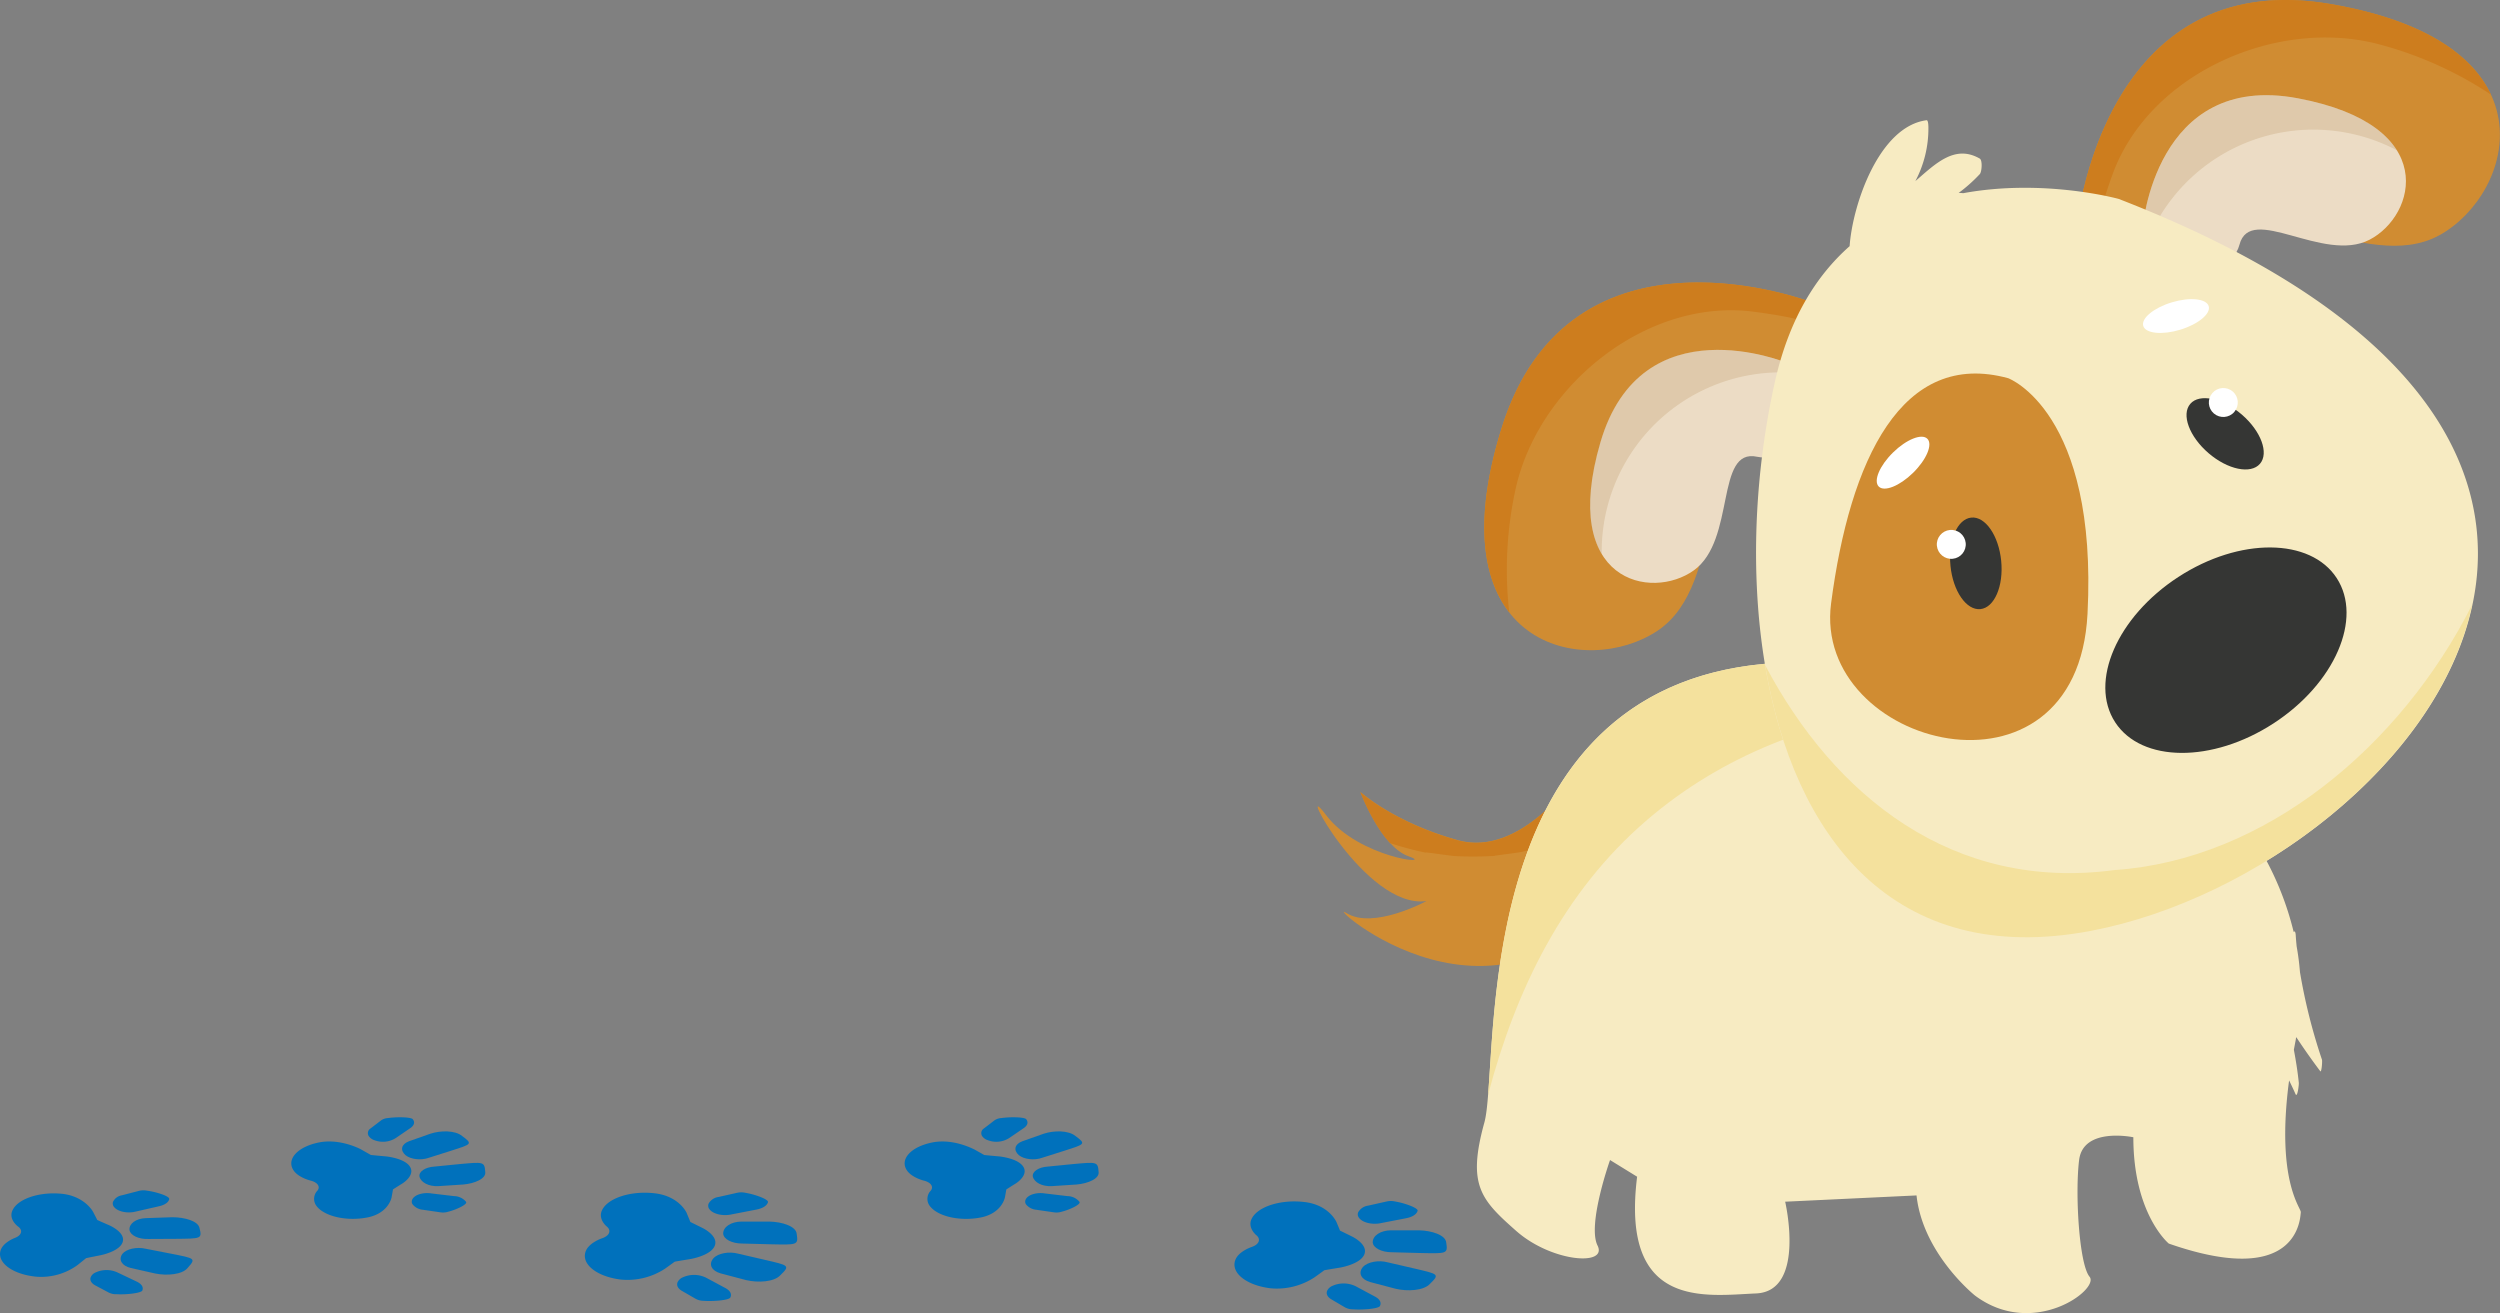 <svg xmlns="http://www.w3.org/2000/svg" viewBox="0 0 749.61 393.76"><rect x="0" y="0" width="749.61" height="393.76" fill="#808080" stroke="none"/><title>perro-flat_1</title><g style="isolation:isolate"><g id="Capa_2" data-name="Capa 2"><g id="Capa_1-2" data-name="Capa 1"><path d="M472.61,232.59s-16.32,24.63-35.47,19.34-29.24-14.46-29.24-14.46,6.14,16.44,14.5,19.3-15,.6-24.84-12.44,11.73,28.51,30.17,25.84c0,0-15.92,8.67-24,3.61s46.93,46.13,85.79-12.6S472.61,232.59,472.61,232.59Z" style="fill:#d08c32"/><path d="M468.63,250.35c-1.84,1.11-3.71,2.17-5.64,3.15-2.12.69-4.26,1.33-6.43,1.87-1.95.45-9,1.2-8.45,1.27a108,108,0,0,1-11.68.06c-1.94-.11-10.19-1.43-8.75-1a95.13,95.13,0,0,1-10.86-2.89c-5.37-5.81-8.93-15.3-8.93-15.3s10.09,9.16,29.24,14.46,35.47-19.34,35.47-19.34,15.5-8.37,24.47-7.68A56.66,56.66,0,0,0,468.63,250.35Z" style="fill:#cd7d1e"/><path d="M454.63,369.09c10.62,9.37,27.51,10.62,24.38,4.37s3.75-25.63,3.75-25.63l8.12,5c-5,40,20.63,35.63,35.65,35s8.74-27.51,8.74-27.51l39.39-1.88c1.88,17.51,17.5,30,17.5,30,17.5,13.13,37.51-1.87,34.38-5.62s-4.38-25-3.13-35S639.67,341,639.67,341c0,23.13,10.63,31.88,10.63,31.88,39.38,13.75,39.38-8.13,39.58-9.38s-7.53-9.17-3.51-39.55c.66,1.35,1.31,2.7,1.91,4.08s1.07-2.95,1-3.37c-.34-3.35-.87-6.63-1.48-9.9.19-1,.39-2.08.6-3.16,0-.21.07-.42.11-.63,2.3,3.47,4.69,6.89,7.22,10.24.36.48.66-3,.49-3.5a169.43,169.43,0,0,1-6.59-26.25,77.25,77.25,0,0,0-1-7.72c-.1-1.1-.21-2.22-.27-3.33s-.37-1.34-.61-.94a90.9,90.9,0,0,0-20-38.51s-1.88-32.51-116.28-41.88S450.26,317.83,445.08,336.58,444,359.71,454.63,369.09Z" style="fill:#f7ebc2"/><path d="M493.87,245.85c-25.19,21.6-39.39,51-47.66,82.35,2.7-34,2.06-137.61,105.32-129.15,68.78,5.64,96.86,19.63,108.34,29.9C607.33,201.91,539,207.09,493.87,245.85Z" style="fill:#f4e19d"/><path d="M544,90.91s-73.14-28.76-93.77,37.5,25.63,75,46.88,60.64,10.63-58.14,31.88-53.76S581.54,100.28,544,90.91Z" style="fill:#d08c32"/><path d="M526,93.49c-32.45-4.33-65.16,22.55-71.68,53.71a113,113,0,0,0-1.78,36.4c-7.89-10.15-10.86-27.71-2.3-55.19C470.89,62.15,544,90.91,544,90.91c12.09,3,17,9.17,17.45,16C551.08,97.75,539.8,95.33,526,93.49Z" style="fill:#cd7d1e"/><path d="M535.88,108.84s-43.69-18.22-56,23.77,15.31,47.52,28,38.41,6.35-36.83,19-34.06S558.29,114.78,535.88,108.84Z" style="fill:#ecdcc5"/><path d="M534.73,111.65H534a53.73,53.73,0,0,0-53.74,53.74c0,.26,0,.52,0,.78-4-6.6-5.2-17.36-.45-33.56,12.33-42,56-23.77,56-23.77a17.32,17.32,0,0,1,7.13,3.53A53,53,0,0,0,534.73,111.65Z" style="fill:#aa8041;opacity:0.2"/><path d="M622.75,67.68s7.62-78.22,76-66.48,55.18,56.92,32.71,69.32-56.62-17-62.38,4S614.05,105.36,622.75,67.68Z" style="fill:#d08c32"/><path d="M633.24,52.82c10.89-30.88,49.7-47.8,80.41-39.45a113.05,113.05,0,0,1,33.24,15C741.43,16.69,727.13,6.07,698.77,1.2c-68.4-11.73-76,66.48-76,66.48-2.8,12.15.44,19.32,6.29,22.79C625.64,77.08,628.62,65.92,633.24,52.82Z" style="fill:#cd7d1e"/><path d="M642.42,68.58S646,21.38,689,29.47s35.38,35.24,21.49,42.41-35.69-11.08-39,1.49S637.53,91.23,642.42,68.58Z" style="fill:#ecdcc5"/><path d="M645.45,68.83l.33-.65a53.74,53.74,0,0,1,72.29-23.44c.23.12.44.26.67.39-4.06-6.56-13.1-12.52-29.69-15.65-43-8.1-46.62,39.1-46.62,39.1a17.29,17.29,0,0,0-.1,8A53.06,53.06,0,0,1,645.45,68.83Z" style="fill:#aa8041;opacity:0.2"/><path d="M627.17,279.07c91.27-17.5,203.16-143.78,8.12-219.42,0,0-22.42-6.19-46.65-1.72-.43-.05-.88-.08-1.34-.09a46.14,46.14,0,0,0,6.33-5.64c.61-.66.85-4.13,0-4.64-7.53-4.35-13.33,1.6-19.32,6.74a33.67,33.67,0,0,0,3.91-16.05c0-.21,0-2.27-.55-2.2-14.32,1.88-22.21,25.44-23.07,37.76-10,8.84-18.21,21.83-22.44,40.84C514.65,193.43,535.9,296.58,627.17,279.07Z" style="fill:#f7ebc2"/><path d="M634.05,260.88c45.11-3.08,85.75-37,107.2-79.54-10.12,47.5-65,88.32-114.08,97.73-59.59,11.43-89.33-28.58-97.92-79.66C550,238.72,585.59,267.37,634.05,260.88Z" style="fill:#f4e19d"/><path d="M602.17,113.41s26.88,10,23.76,70.64-82.52,40-76.89-3.12S570.28,104.66,602.17,113.41Z" style="fill:#d08c32"/><path d="M634.22,216.57c7.89,12.12,29.15,12.26,47.5.32s26.81-31.43,18.93-43.55-29.15-12.27-47.5-.33S626.33,204.45,634.22,216.57Z" style="fill:#353634"/><ellipse cx="667.17" cy="130.05" rx="7.64" ry="13.78" transform="translate(133.61 551.17) rotate(-49.31)" style="fill:#353634"/><circle cx="666.68" cy="120.73" r="4.34" transform="translate(140.6 547.67) rotate(-49.33)" style="fill:#fff"/><ellipse cx="592.44" cy="168.93" rx="7.64" ry="13.79" transform="translate(-13.77 59.24) rotate(-5.66)" style="fill:#353634"/><circle cx="585.09" cy="163.18" r="4.34" transform="translate(-13.21 58.34) rotate(-5.64)" style="fill:#fff"/><ellipse cx="570.6" cy="138.69" rx="10.22" ry="4.28" transform="translate(66.01 439.04) rotate(-44.42)" style="fill:#fff"/><ellipse cx="650.03" cy="91.4" rx="10.22" ry="4.28" transform="matrix(0.96, -0.29, 0.29, 0.96, 1.92, 195.53)" style="fill:#fff"/><g style="mix-blend-mode:multiply"><path d="M18.34,357.93c-7.08-.64-13.69,1.82-14.79,5.51-.72,2.47,1.87,4.33,1.87,4.33,1.54,1.11,1.08,2.65-1,3.43,0,0-3.53,1.31-4.26,3.78-1.09,3.69,3.76,7.2,10.84,7.84a18.58,18.58,0,0,0,12.22-3.48c1.41-1.12,2.57-2.06,2.58-2.08s2-.42,4.4-.9c0,0,5.76-1.12,6.6-4s-4-4.95-4-4.95c-2-.87-3.67-1.6-3.66-1.63s-.55-1.12-1.24-2.43C27.93,363.39,25.4,358.57,18.34,357.93Z" style="fill:#0071bc"/><path d="M44.55,371.5c-2.92.13-5.48-1.07-5.72-2.69h0c-.2-1.89,1.92-3.43,4.83-3.56l8-.27c3.69,0,7.83,1.12,8.18,3.33h0c.81,3.17.38,3.07-7.17,3.15Z" style="fill:#0071bc"/><path d="M41.73,357.06l-5.21,1.35a3.54,3.54,0,0,0-2.65,2,1.64,1.64,0,0,0,.44,1.62c1.18,1.34,4.08,1.88,6.49,1.23l6.84-1.56c1.74-.39,2.82-1.15,3.08-2.05a.61.61,0,0,0,0-.29c-.27-.82-4-2-6.57-2.33A5.63,5.63,0,0,0,41.73,357.06Z" style="fill:#0071bc"/><path d="M43.69,374.43c-2.69-.64-5.81.05-7,1.54h0c-1.27,1.76-.15,3.59,2.53,4.23l7.4,1.67c3.48.69,8.07.32,9.66-1.71h0c2.59-2.86,2.13-2.84-5-4.25Z" style="fill:#0071bc"/><path d="M32.71,387.62l-4.17-2.21c-1.16-.64-1.62-1.52-1.38-2.34a2.61,2.61,0,0,1,1.36-1.46,7.82,7.82,0,0,1,6.86,0L41,384.28c1.42.68,2,1.59,1.74,2.49a.84.84,0,0,1-.13.29c-.72.73-5,1.17-7.57,1A4.9,4.9,0,0,1,32.71,387.62Z" style="fill:#0071bc"/></g><g style="mix-blend-mode:multiply"><path d="M196.46,357.82c-7.35-.9-14.54,1.48-16.06,5.32-1,2.56,1.51,4.6,1.51,4.6,1.5,1.21.86,2.81-1.41,3.56,0,0-3.83,1.26-4.85,3.82-1.52,3.84,3.2,7.67,10.56,8.56a20.56,20.56,0,0,0,13.16-3.25c1.59-1.14,2.9-2.08,2.92-2.11s2.13-.38,4.7-.8c0,0,6.15-1,7.33-4s-3.66-5.31-3.66-5.31c-2-1-3.68-1.8-3.67-1.82s-.47-1.19-1.06-2.59C206,363.84,203.8,358.72,196.46,357.82Z" style="fill:#0071bc"/><path d="M222.56,372.87c-3.07,0-5.63-1.3-5.72-3h0c0-2,2.36-3.54,5.43-3.59l8.39,0c3.87.07,8.09,1.41,8.23,3.74h0c.53,3.35.09,3.23-7.83,3.07Z" style="fill:#0071bc"/><path d="M221.07,357.64l-5.6,1.26a4,4,0,0,0-3,2,1.66,1.66,0,0,0,.29,1.72c1.1,1.44,4.08,2.1,6.69,1.49l7.33-1.42c1.86-.35,3.07-1.12,3.43-2.05a.67.67,0,0,0,.07-.31c-.19-.86-4-2.21-6.65-2.65A5.89,5.89,0,0,0,221.07,357.64Z" style="fill:#0071bc"/><path d="M221.35,375.91c-2.76-.76-6.09-.13-7.46,1.4h0c-1.52,1.8-.53,3.76,2.23,4.52l7.59,2c3.57.84,8.42.59,10.3-1.49h0c3-2.91,2.52-2.91-4.79-4.61Z" style="fill:#0071bc"/><path d="M208.5,389.39,204.36,387c-1.15-.71-1.54-1.64-1.21-2.5a3,3,0,0,1,1.57-1.49,8.2,8.2,0,0,1,7.19.2l5.58,3c1.42.76,1.94,1.73,1.57,2.67a.87.87,0,0,1-.17.3c-.82.74-5.31,1.07-8,.86A4.9,4.9,0,0,1,208.5,389.39Z" style="fill:#0071bc"/></g><g style="mix-blend-mode:multiply"><path d="M391.23,360.43c-7.35-.9-14.54,1.48-16.06,5.32-1,2.56,1.51,4.6,1.51,4.6,1.5,1.21.86,2.81-1.41,3.56,0,0-3.83,1.26-4.84,3.82-1.52,3.84,3.2,7.67,10.56,8.56A20.56,20.56,0,0,0,394.15,383c1.59-1.13,2.9-2.08,2.91-2.11s2.13-.38,4.71-.8c0,0,6.15-1,7.33-4s-3.66-5.31-3.66-5.31c-2-1-3.68-1.79-3.67-1.82s-.47-1.19-1.06-2.59C400.72,366.45,398.56,361.32,391.23,360.43Z" style="fill:#0071bc"/><path d="M417.32,375.48c-3.07,0-5.63-1.3-5.72-3h0c0-2,2.36-3.53,5.43-3.58l8.39,0c3.87.07,8.09,1.42,8.23,3.74h0c.53,3.35.09,3.23-7.83,3.07Z" style="fill:#0071bc"/><path d="M415.84,360.24l-5.6,1.26a4.06,4.06,0,0,0-3,2,1.67,1.67,0,0,0,.3,1.72c1.1,1.44,4.08,2.1,6.69,1.49l7.33-1.42c1.86-.35,3.07-1.12,3.43-2.05a.65.65,0,0,0,.08-.31c-.19-.86-4-2.21-6.65-2.65A5.91,5.91,0,0,0,415.84,360.24Z" style="fill:#0071bc"/><path d="M416.12,378.51c-2.76-.76-6.09-.13-7.46,1.4h0c-1.52,1.8-.53,3.76,2.23,4.52l7.59,2c3.57.84,8.42.59,10.3-1.49h0c3-2.91,2.51-2.91-4.79-4.61Z" style="fill:#0071bc"/><path d="M403.27,392l-4.14-2.44c-1.15-.71-1.54-1.64-1.21-2.5a3,3,0,0,1,1.57-1.49,8.2,8.2,0,0,1,7.19.2l5.59,3c1.42.75,1.94,1.73,1.57,2.66a.85.85,0,0,1-.17.3c-.83.74-5.31,1.07-8,.86A4.9,4.9,0,0,1,403.27,392Z" style="fill:#0071bc"/></g><g style="mix-blend-mode:multiply"><path d="M95.68,342.55c-6.4,1.26-9.85,5-7.7,8.32,1.43,2.23,5.12,3.12,5.12,3.12,2.19.53,3.08,1.92,2,3.1a3.54,3.54,0,0,0-.41,4.21c2.14,3.34,9.05,5,15.45,3.75s7.27-6,7.27-6c.24-1.29.43-2.36.41-2.38s1.3-.86,2.91-1.86c0,0,3.85-2.39,2.19-5s-7.37-3.09-7.37-3.09c-2.39-.21-4.36-.4-4.37-.42l-3-1.7S102.06,341.29,95.68,342.55Z" style="fill:#0071bc"/><path d="M128.59,347.15c-2.31.85-5.43.5-7-.78h0c-1.72-1.52-1.24-3.33,1.07-4.18l6.38-2.25c3-1,7.41-1.06,9.52.68h0c3.29,2.42,2.85,2.45-3.34,4.43Z" style="fill:#0071bc"/><path d="M114.34,335.89l-3.21,2.45a1.66,1.66,0,0,0-.57,2.31,3.34,3.34,0,0,0,1.7,1.23,7.18,7.18,0,0,0,6.39-.63l4.39-3c1.12-.77,1.38-1.67.86-2.48a1,1,0,0,0-.21-.26c-.89-.61-5-.62-7.37-.26A3.92,3.92,0,0,0,114.34,335.89Z" style="fill:#0071bc"/><path d="M130.29,349.79c-2.76.15-4.78,1.51-4.51,3h0c.4,1.78,2.84,3,5.6,2.87l7.51-.49c3.45-.3,7-1.77,6.6-3.87h0c-.21-3-.58-2.89-7.64-2.26Z" style="fill:#0071bc"/><path d="M132.07,363.51l-5.27-.77a4.43,4.43,0,0,1-3.07-1.6,1.46,1.46,0,0,1-.08-1.55c.69-1.36,3.22-2.13,5.67-1.75l6.85.81a4.74,4.74,0,0,1,3.5,1.62.74.74,0,0,1,.13.27c0,.78-3.14,2.23-5.41,2.79A5.14,5.14,0,0,1,132.07,363.51Z" style="fill:#0071bc"/></g><g style="mix-blend-mode:multiply"><path d="M279.59,342.55c-6.4,1.26-9.85,5-7.7,8.32C273.32,353.1,277,354,277,354c2.19.53,3.08,1.92,2,3.1a3.54,3.54,0,0,0-.41,4.21c2.14,3.34,9.06,5,15.45,3.75s7.27-6,7.27-6c.24-1.29.43-2.36.41-2.38s1.3-.86,2.91-1.86c0,0,3.85-2.39,2.19-5s-7.37-3.09-7.37-3.09c-2.39-.21-4.36-.4-4.37-.42s-1.38-.79-3-1.7C292,344.64,286,341.29,279.59,342.55Z" style="fill:#0071bc"/><path d="M312.5,347.15c-2.31.85-5.43.5-7-.78h0c-1.72-1.52-1.24-3.33,1.07-4.18l6.38-2.25c3-1,7.41-1.06,9.51.68h0c3.29,2.42,2.85,2.45-3.34,4.43Z" style="fill:#0071bc"/><path d="M298.25,335.89l-3.2,2.45a1.66,1.66,0,0,0-.57,2.31,3.34,3.34,0,0,0,1.7,1.23,7.18,7.18,0,0,0,6.4-.63l4.39-3c1.12-.77,1.38-1.67.86-2.48a1,1,0,0,0-.21-.26c-.89-.61-5-.62-7.37-.26A3.92,3.92,0,0,0,298.25,335.89Z" style="fill:#0071bc"/><path d="M314.2,349.79c-2.76.15-4.78,1.51-4.51,3h0c.4,1.78,2.84,3,5.6,2.87l7.51-.49c3.45-.3,7-1.77,6.6-3.87h0c-.21-3-.58-2.89-7.64-2.26Z" style="fill:#0071bc"/><path d="M316,363.51l-5.27-.77a4.44,4.44,0,0,1-3.07-1.6,1.47,1.47,0,0,1-.08-1.55c.69-1.36,3.22-2.13,5.67-1.75l6.85.81a4.74,4.74,0,0,1,3.5,1.62.75.75,0,0,1,.13.27c0,.78-3.14,2.23-5.41,2.79A5.14,5.14,0,0,1,316,363.51Z" style="fill:#0071bc"/></g></g></g></g></svg>
